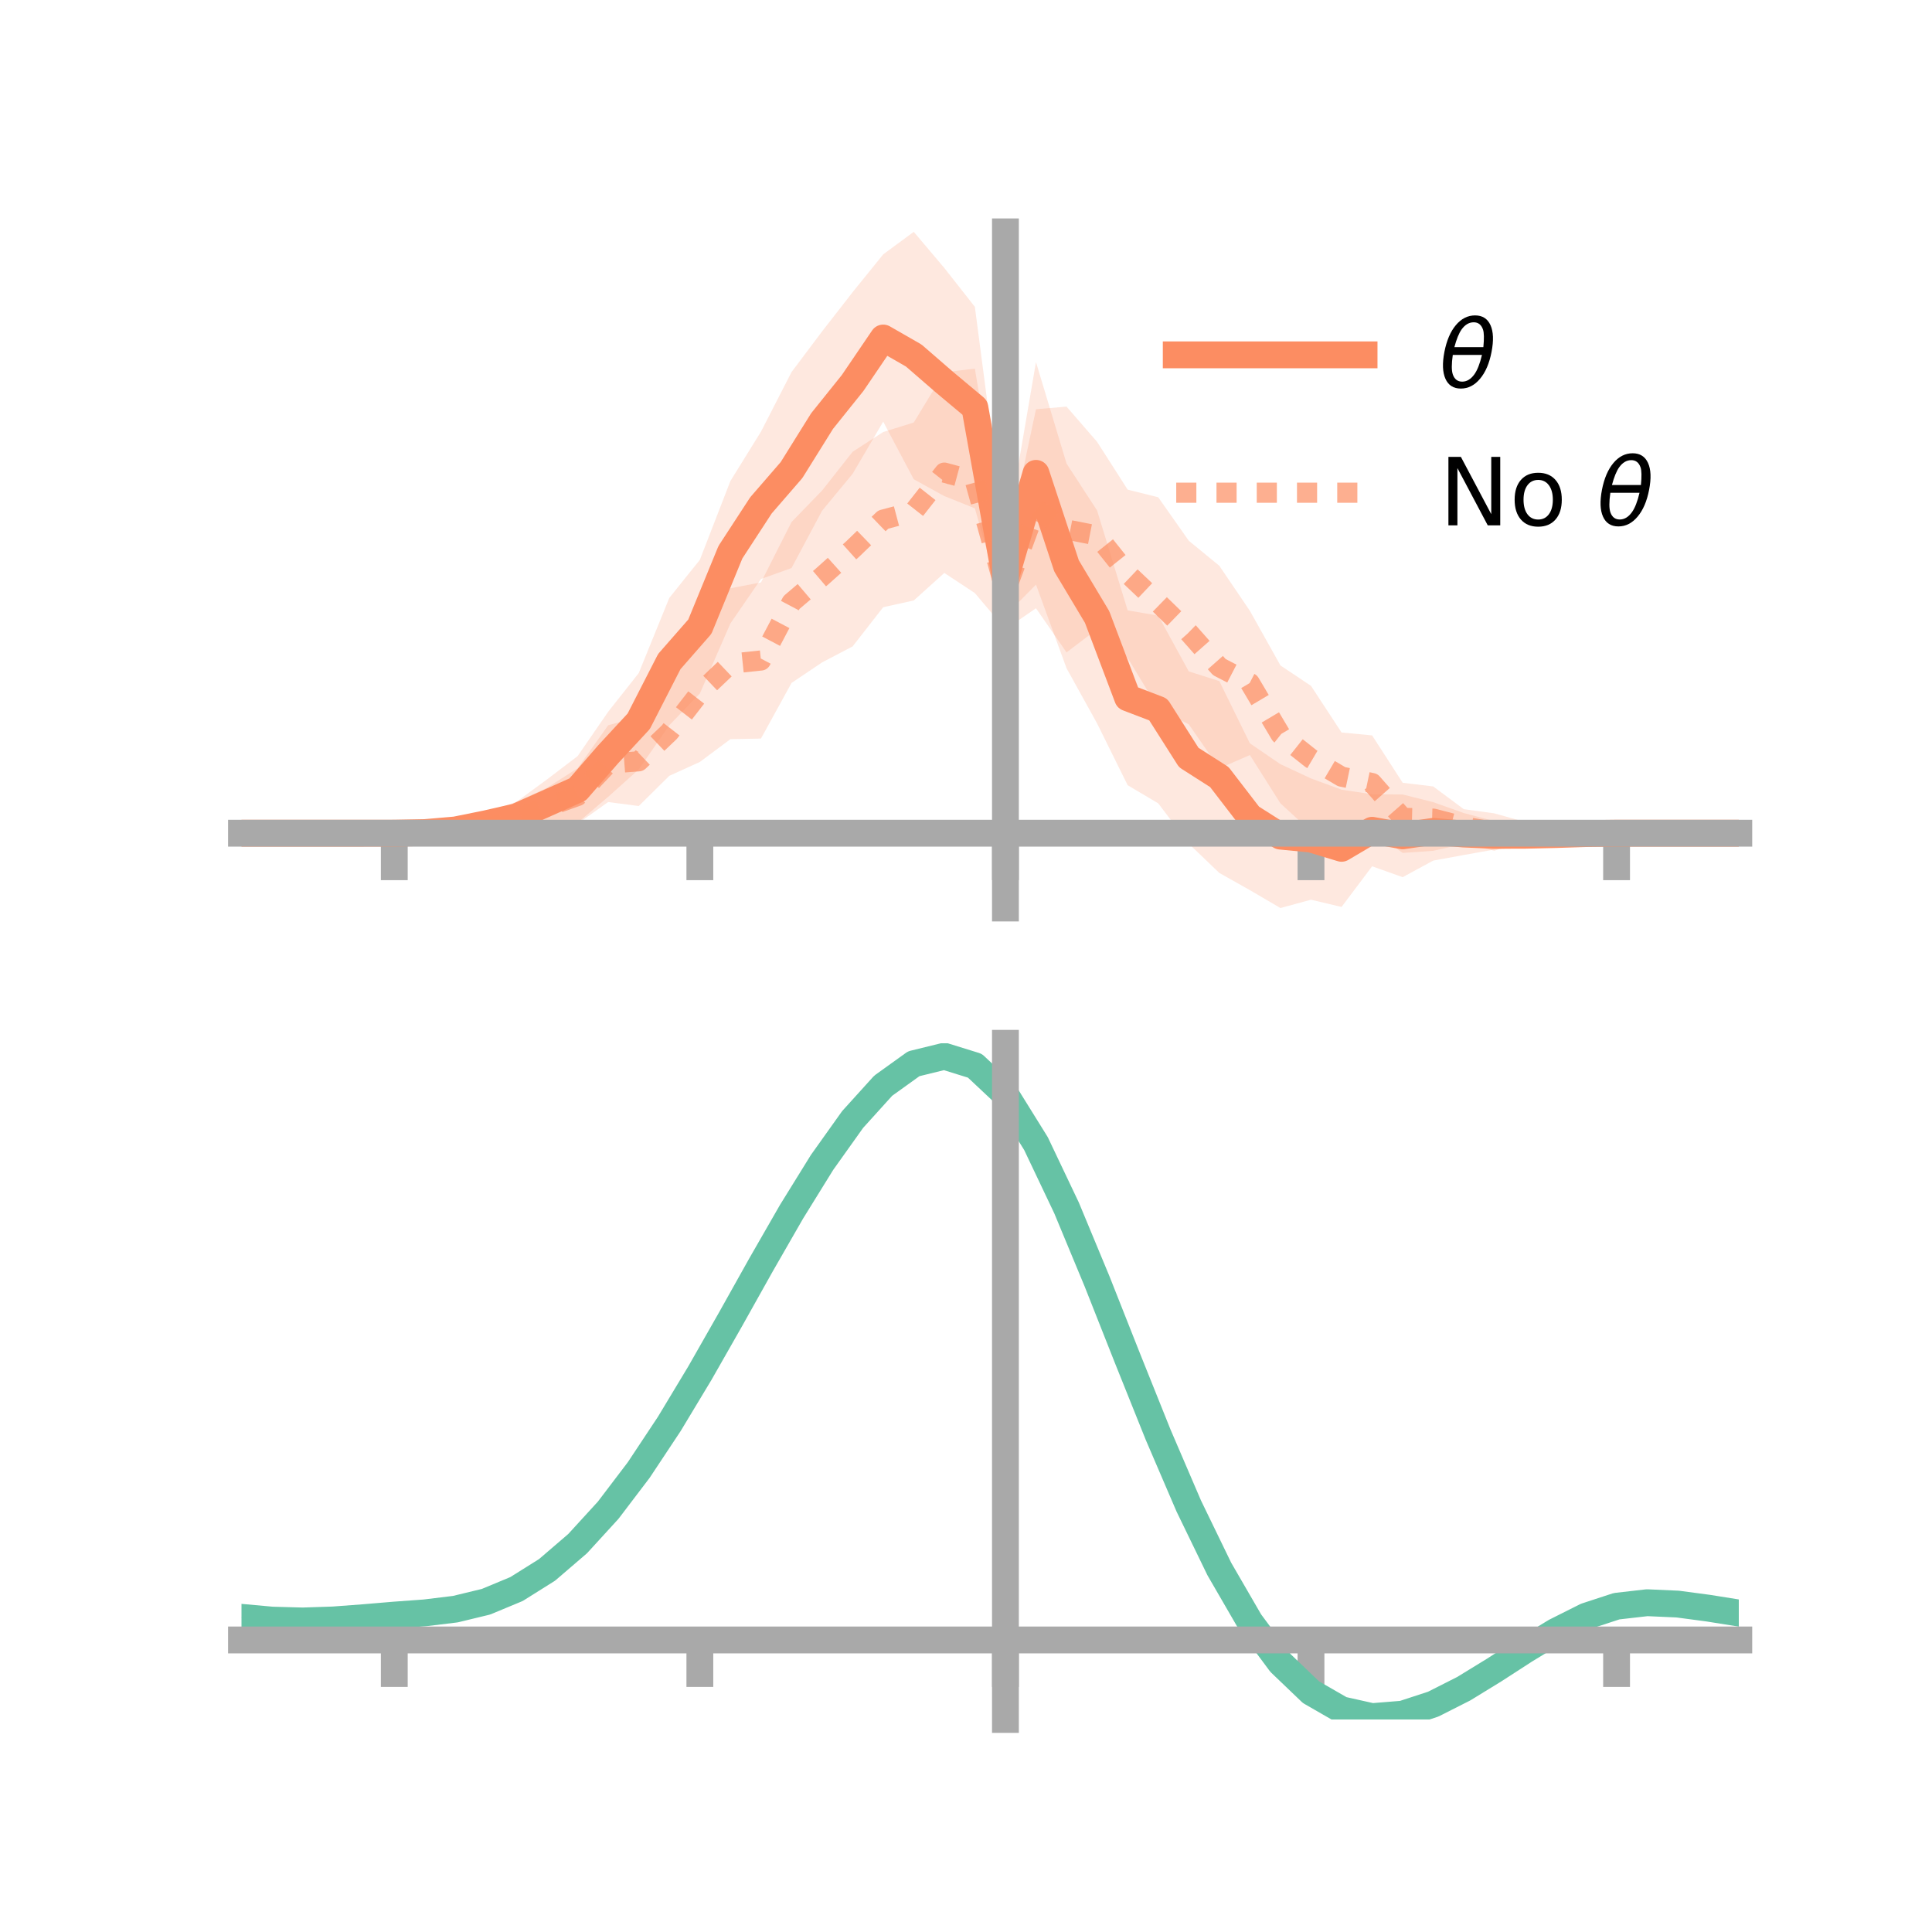 <?xml version="1.0" encoding="utf-8" standalone="no"?>
<!DOCTYPE svg PUBLIC "-//W3C//DTD SVG 1.1//EN"
  "http://www.w3.org/Graphics/SVG/1.1/DTD/svg11.dtd">
<!-- Created with matplotlib (https://matplotlib.org/) -->
<svg height="144pt" version="1.1" viewBox="0 0 144 144" width="144pt" xmlns="http://www.w3.org/2000/svg" xmlns:xlink="http://www.w3.org/1999/xlink">
 <defs>
  <style type="text/css">*{stroke-linecap:butt;stroke-linejoin:round;}</style>
 </defs>
 <g id="figure_1">
  <g id="patch_1">
   <path d="M 0 144 
L 144 144 
L 144 0 
L 0 0 
z
" style="fill:none;"/>
  </g>
  <g id="axes_1">
   <g id="patch_2">
    <path d="M 18 67.68 
L 129.6 67.68 
L 129.6 17.28 
L 18 17.28 
z
" style="fill:none;"/>
   </g>
   <g id="PolyCollection_1">
    <path clip-path="url(#p2988daf477)" d="M 18 62.101 
L 18 62.101 
L 20.278 62.101 
L 22.555 62.101 
L 24.833 62.101 
L 27.11 62.101 
L 29.388 62.1 
L 31.665 61.862 
L 33.943 61.337 
L 36.22 60.547 
L 38.498 59.758 
L 40.776 58.09 
L 43.053 56.355 
L 45.331 53.049 
L 47.608 50.168 
L 49.886 44.564 
L 52.163 41.726 
L 54.441 35.85 
L 56.718 32.176 
L 58.996 27.733 
L 61.273 24.702 
L 63.551 21.776 
L 65.829 18.959 
L 68.106 17.28 
L 70.384 19.973 
L 72.661 22.871 
L 74.939 40.283 
L 77.216 26.989 
L 79.494 34.55 
L 81.771 38.05 
L 84.049 45.494 
L 86.327 45.883 
L 88.604 50.041 
L 90.882 50.767 
L 93.159 55.404 
L 95.437 56.959 
L 97.714 58.021 
L 99.992 58.859 
L 102.269 59.2 
L 104.547 59.216 
L 106.824 59.788 
L 109.102 60.599 
L 111.38 61.203 
L 113.657 61.378 
L 115.935 61.725 
L 118.212 61.966 
L 120.49 62.098 
L 122.767 62.101 
L 125.045 62.101 
L 127.322 62.101 
L 129.6 62.101 
L 129.6 62.101 
L 129.6 62.101 
L 127.322 62.101 
L 125.045 62.101 
L 122.767 62.101 
L 120.49 62.106 
L 118.212 62.292 
L 115.935 62.682 
L 113.657 63.134 
L 111.38 63.319 
L 109.102 63.727 
L 106.824 64.144 
L 104.547 65.38 
L 102.269 64.569 
L 99.992 67.599 
L 97.714 67.059 
L 95.437 67.68 
L 93.159 66.346 
L 90.882 65.065 
L 88.604 62.882 
L 86.327 59.876 
L 84.049 58.525 
L 81.771 53.92 
L 79.494 49.809 
L 77.216 43.574 
L 74.939 45.881 
L 72.661 37.889 
L 70.384 36.976 
L 68.106 35.721 
L 65.829 31.427 
L 63.551 35.313 
L 61.273 38.067 
L 58.996 42.339 
L 56.718 43.155 
L 54.441 46.466 
L 52.163 51.69 
L 49.886 54.054 
L 47.608 57.35 
L 45.331 59.389 
L 43.053 61.326 
L 40.776 61.633 
L 38.498 61.998 
L 36.22 62.253 
L 33.943 62.382 
L 31.665 62.25 
L 29.388 62.101 
L 27.11 62.101 
L 24.833 62.101 
L 22.555 62.101 
L 20.278 62.101 
L 18 62.101 
z
" style="fill:#fc8d62;fill-opacity:0.2;"/>
   </g>
   <g id="PolyCollection_2">
    <path clip-path="url(#p2988daf477)" d="M 18 62.101 
L 18 62.101 
L 20.278 62.101 
L 22.555 62.101 
L 24.833 62.101 
L 27.11 62.101 
L 29.388 62.1 
L 31.665 61.883 
L 33.943 61.476 
L 36.22 60.982 
L 38.498 59.768 
L 40.776 58.715 
L 43.053 57.259 
L 45.331 54.057 
L 47.608 53.41 
L 49.886 51.324 
L 52.163 46.485 
L 54.441 43.847 
L 56.718 43.41 
L 58.996 38.909 
L 61.273 36.562 
L 63.551 33.672 
L 65.829 32.199 
L 68.106 31.492 
L 70.384 27.748 
L 72.661 27.474 
L 74.939 41.227 
L 77.216 30.501 
L 79.494 30.307 
L 81.771 32.933 
L 84.049 36.494 
L 86.327 37.063 
L 88.604 40.303 
L 90.882 42.171 
L 93.159 45.528 
L 95.437 49.598 
L 97.714 51.12 
L 99.992 54.595 
L 102.269 54.812 
L 104.547 58.343 
L 106.824 58.617 
L 109.102 60.311 
L 111.38 60.623 
L 113.657 61.262 
L 115.935 61.637 
L 118.212 61.889 
L 120.49 62.099 
L 122.767 62.101 
L 125.045 62.101 
L 127.322 62.101 
L 129.6 62.101 
L 129.6 62.101 
L 129.6 62.101 
L 127.322 62.101 
L 125.045 62.101 
L 122.767 62.101 
L 120.49 62.104 
L 118.212 62.317 
L 115.935 62.488 
L 113.657 62.661 
L 111.38 63.409 
L 109.102 62.894 
L 106.824 63.414 
L 104.547 63.572 
L 102.269 61.913 
L 99.992 61.179 
L 97.714 61.966 
L 95.437 59.878 
L 93.159 56.276 
L 90.882 57.27 
L 88.604 53.989 
L 86.327 52.795 
L 84.049 49.039 
L 81.771 46.895 
L 79.494 48.627 
L 77.216 45.336 
L 74.939 46.903 
L 72.661 44.206 
L 70.384 42.704 
L 68.106 44.755 
L 65.829 45.258 
L 63.551 48.178 
L 61.273 49.372 
L 58.996 50.904 
L 56.718 55.048 
L 54.441 55.093 
L 52.163 56.791 
L 49.886 57.826 
L 47.608 60.078 
L 45.331 59.779 
L 43.053 61.393 
L 40.776 61.57 
L 38.498 62.321 
L 36.22 62.467 
L 33.943 62.384 
L 31.665 62.247 
L 29.388 62.101 
L 27.11 62.101 
L 24.833 62.101 
L 22.555 62.101 
L 20.278 62.101 
L 18 62.101 
z
" style="fill:#fc8d62;fill-opacity:0.2;"/>
   </g>
   <g id="matplotlib.axis_1">
    <g id="xtick_1">
     <g id="line2d_1">
      <defs>
       <path d="M 0 0 
L 0 3.5 
" id="m2da9d89f15" style="stroke:#a9a9a9;stroke-width:2;"/>
      </defs>
      <g>
       <use style="fill:#a9a9a9;stroke:#a9a9a9;stroke-width:2;" x="29.388" xlink:href="#m2da9d89f15" y="62.101"/>
      </g>
     </g>
    </g>
    <g id="xtick_2">
     <g id="line2d_2">
      <g>
       <use style="fill:#a9a9a9;stroke:#a9a9a9;stroke-width:2;" x="52.163" xlink:href="#m2da9d89f15" y="62.101"/>
      </g>
     </g>
    </g>
    <g id="xtick_3">
     <g id="line2d_3">
      <g>
       <use style="fill:#a9a9a9;stroke:#a9a9a9;stroke-width:2;" x="74.939" xlink:href="#m2da9d89f15" y="62.101"/>
      </g>
     </g>
    </g>
    <g id="xtick_4">
     <g id="line2d_4">
      <g>
       <use style="fill:#a9a9a9;stroke:#a9a9a9;stroke-width:2;" x="97.714" xlink:href="#m2da9d89f15" y="62.101"/>
      </g>
     </g>
    </g>
    <g id="xtick_5">
     <g id="line2d_5">
      <g>
       <use style="fill:#a9a9a9;stroke:#a9a9a9;stroke-width:2;" x="120.49" xlink:href="#m2da9d89f15" y="62.101"/>
      </g>
     </g>
    </g>
   </g>
   <g id="matplotlib.axis_2"/>
   <g id="line2d_6">
    <path clip-path="url(#p2988daf477)" d="M 18 62.101 
L 20.278 62.101 
L 22.555 62.101 
L 24.833 62.101 
L 27.11 62.101 
L 29.388 62.1 
L 31.665 62.056 
L 33.943 61.86 
L 36.22 61.4 
L 38.498 60.878 
L 40.776 59.861 
L 43.053 58.84 
L 45.331 56.219 
L 47.608 53.759 
L 49.886 49.309 
L 52.163 46.708 
L 54.441 41.158 
L 56.718 37.666 
L 58.996 35.036 
L 61.273 31.384 
L 63.551 28.545 
L 65.829 25.193 
L 68.106 26.5 
L 70.384 28.475 
L 72.661 30.38 
L 74.939 43.082 
L 77.216 35.281 
L 79.494 42.18 
L 81.771 45.985 
L 84.049 52.009 
L 86.327 52.88 
L 88.604 56.461 
L 90.882 57.916 
L 93.159 60.875 
L 95.437 62.319 
L 97.714 62.54 
L 99.992 63.229 
L 102.269 61.885 
L 104.547 62.298 
L 106.824 61.966 
L 109.102 62.163 
L 111.38 62.261 
L 113.657 62.256 
L 115.935 62.203 
L 118.212 62.129 
L 120.49 62.102 
L 122.767 62.101 
L 125.045 62.101 
L 127.322 62.101 
L 129.6 62.101 
" style="fill:none;stroke:#fc8d62;stroke-linecap:square;stroke-width:2;"/>
   </g>
   <g id="line2d_7">
    <path clip-path="url(#p2988daf477)" d="M 18 62.101 
L 20.278 62.101 
L 22.555 62.101 
L 24.833 62.101 
L 27.11 62.101 
L 29.388 62.101 
L 31.665 62.065 
L 33.943 61.93 
L 36.22 61.725 
L 38.498 61.045 
L 40.776 60.142 
L 43.053 59.326 
L 45.331 56.918 
L 47.608 56.744 
L 49.886 54.575 
L 52.163 51.638 
L 54.441 49.47 
L 56.718 49.229 
L 58.996 44.906 
L 61.273 42.967 
L 63.551 40.925 
L 65.829 38.728 
L 68.106 38.124 
L 70.384 35.226 
L 72.661 35.84 
L 74.939 44.065 
L 77.216 37.919 
L 79.494 39.467 
L 81.771 39.914 
L 84.049 42.767 
L 86.327 44.929 
L 88.604 47.146 
L 90.882 49.721 
L 93.159 50.902 
L 95.437 54.738 
L 97.714 56.543 
L 99.992 57.887 
L 102.269 58.362 
L 104.547 60.957 
L 106.824 61.016 
L 109.102 61.603 
L 111.38 62.016 
L 113.657 61.961 
L 115.935 62.063 
L 118.212 62.103 
L 120.49 62.101 
L 122.767 62.101 
L 125.045 62.101 
L 127.322 62.101 
L 129.6 62.101 
" style="fill:none;stroke:#fc8d62;stroke-dasharray:1.5,1.5;stroke-dashoffset:0;stroke-opacity:0.7;stroke-width:1.5;"/>
   </g>
   <g id="patch_3">
    <path d="M 74.939 67.68 
L 74.939 17.28 
" style="fill:none;stroke:#a9a9a9;stroke-linecap:square;stroke-linejoin:miter;stroke-width:2;"/>
   </g>
   <g id="patch_4">
    <path d="M 129.6 67.68 
L 129.6 17.28 
" style="fill:none;"/>
   </g>
   <g id="patch_5">
    <path d="M 18 62.101 
L 129.6 62.101 
" style="fill:none;stroke:#a9a9a9;stroke-linecap:square;stroke-linejoin:miter;stroke-width:2;"/>
   </g>
   <g id="patch_6">
    <path d="M 18 17.28 
L 129.6 17.28 
" style="fill:none;"/>
   </g>
   <g id="legend_1">
    <g id="line2d_8">
     <path d="M 87.67 26.449 
L 101.67 26.449 
" style="fill:none;stroke:#fc8d62;stroke-linecap:square;stroke-width:2;"/>
    </g>
    <g id="line2d_9"/>
    <g id="text_1">
     <!-- $\theta$ -->
     <g transform="translate(107.27 28.899)scale(0.07 -0.07)">
      <defs>
       <path d="M 45.516 34.672 
L 14.453 34.672 
Q 12.359 20.062 14.5 13.875 
Q 17.188 6.25 24.469 6.25 
Q 31.781 6.25 37.359 13.922 
Q 42.234 20.656 45.516 34.672 
z
M 47.016 42.969 
Q 48.344 56.844 46.625 61.719 
Q 43.953 69.438 36.766 69.438 
Q 29.297 69.438 23.828 61.812 
Q 19.531 55.672 16.156 42.969 
z
M 38.188 76.766 
Q 49.906 76.766 54.594 66.406 
Q 59.281 56.109 55.719 37.844 
Q 52.203 19.625 43.453 9.281 
Q 34.766 -1.125 23.047 -1.125 
Q 11.281 -1.125 6.641 9.281 
Q 2 19.625 5.516 37.844 
Q 9.078 56.109 17.719 66.406 
Q 26.422 76.766 38.188 76.766 
z
" id="DejaVuSans-Oblique-952"/>
      </defs>
      <use transform="translate(0 0.234)" xlink:href="#DejaVuSans-Oblique-952"/>
     </g>
    </g>
    <g id="line2d_10">
     <path d="M 87.67 36.724 
L 101.67 36.724 
" style="fill:none;stroke:#fc8d62;stroke-dasharray:1.5,1.5;stroke-dashoffset:0;stroke-opacity:0.7;stroke-width:1.5;"/>
    </g>
    <g id="line2d_11"/>
    <g id="text_2">
     <!-- No $\theta$ -->
     <g transform="translate(107.27 39.174)scale(0.07 -0.07)">
      <defs>
       <path d="M 9.812 72.906 
L 23.094 72.906 
L 55.422 11.922 
L 55.422 72.906 
L 64.984 72.906 
L 64.984 0 
L 51.703 0 
L 19.391 60.984 
L 19.391 0 
L 9.812 0 
z
" id="DejaVuSans-78"/>
       <path d="M 30.609 48.391 
Q 23.391 48.391 19.188 42.75 
Q 14.984 37.109 14.984 27.297 
Q 14.984 17.484 19.156 11.844 
Q 23.344 6.203 30.609 6.203 
Q 37.797 6.203 41.984 11.859 
Q 46.188 17.531 46.188 27.297 
Q 46.188 37.016 41.984 42.703 
Q 37.797 48.391 30.609 48.391 
z
M 30.609 56 
Q 42.328 56 49.016 48.375 
Q 55.719 40.766 55.719 27.297 
Q 55.719 13.875 49.016 6.219 
Q 42.328 -1.422 30.609 -1.422 
Q 18.844 -1.422 12.172 6.219 
Q 5.516 13.875 5.516 27.297 
Q 5.516 40.766 12.172 48.375 
Q 18.844 56 30.609 56 
z
" id="DejaVuSans-111"/>
       <path id="DejaVuSans-32"/>
      </defs>
      <use transform="translate(0 0.234)" xlink:href="#DejaVuSans-78"/>
      <use transform="translate(74.805 0.234)" xlink:href="#DejaVuSans-111"/>
      <use transform="translate(135.986 0.234)" xlink:href="#DejaVuSans-32"/>
      <use transform="translate(167.773 0.234)" xlink:href="#DejaVuSans-Oblique-952"/>
     </g>
    </g>
   </g>
  </g>
  <g id="axes_2">
   <g id="patch_7">
    <path d="M 18 128.16 
L 129.6 128.16 
L 129.6 77.76 
L 18 77.76 
z
" style="fill:none;"/>
   </g>
   <g id="PolyCollection_3">
    <path clip-path="url(#pcdb8da018d)" d="M 18 120.587 
L 18 120.507 
L 20.278 120.723 
L 22.555 120.787 
L 24.833 120.705 
L 27.11 120.525 
L 29.388 120.326 
L 31.665 120.154 
L 33.943 119.871 
L 36.22 119.315 
L 38.498 118.357 
L 40.776 116.906 
L 43.053 114.911 
L 45.331 112.364 
L 47.608 109.296 
L 49.886 105.775 
L 52.163 101.903 
L 54.441 97.809 
L 56.718 93.646 
L 58.996 89.59 
L 61.273 85.83 
L 63.551 82.565 
L 65.829 79.997 
L 68.106 78.33 
L 70.384 77.76 
L 72.661 78.477 
L 74.939 80.65 
L 77.216 84.367 
L 79.494 89.232 
L 81.771 94.796 
L 84.049 100.645 
L 86.327 106.414 
L 88.604 111.803 
L 90.882 116.577 
L 93.159 120.572 
L 95.437 123.69 
L 97.714 125.897 
L 99.992 127.219 
L 102.269 127.735 
L 104.547 127.557 
L 106.824 126.823 
L 109.102 125.689 
L 111.38 124.316 
L 113.657 122.869 
L 115.935 121.505 
L 118.212 120.378 
L 120.49 119.637 
L 122.767 119.379 
L 125.045 119.486 
L 127.322 119.798 
L 129.6 120.174 
L 129.6 120.278 
L 129.6 120.278 
L 127.322 119.925 
L 125.045 119.632 
L 122.767 119.535 
L 120.49 119.799 
L 118.212 120.551 
L 115.935 121.708 
L 113.657 123.119 
L 111.38 124.618 
L 109.102 126.039 
L 106.824 127.21 
L 104.547 127.968 
L 102.269 128.16 
L 99.992 127.656 
L 97.714 126.358 
L 95.437 124.205 
L 93.159 121.18 
L 90.882 117.314 
L 88.604 112.698 
L 86.327 107.485 
L 84.049 101.899 
L 81.771 96.229 
L 79.494 90.829 
L 77.216 86.105 
L 74.939 82.495 
L 72.661 80.388 
L 70.384 79.694 
L 68.106 80.243 
L 65.829 81.847 
L 63.551 84.313 
L 61.273 87.444 
L 58.996 91.043 
L 56.718 94.918 
L 54.441 98.89 
L 52.163 102.793 
L 49.886 106.482 
L 47.608 109.835 
L 45.331 112.76 
L 43.053 115.195 
L 40.776 117.113 
L 38.498 118.519 
L 36.22 119.455 
L 33.943 120 
L 31.665 120.273 
L 29.388 120.434 
L 27.11 120.618 
L 24.833 120.779 
L 22.555 120.847 
L 20.278 120.785 
L 18 120.587 
z
" style="fill:#66c2a5;fill-opacity:0.2;"/>
   </g>
   <g id="matplotlib.axis_3">
    <g id="xtick_6">
     <g id="line2d_12">
      <g>
       <use style="fill:#a9a9a9;stroke:#a9a9a9;stroke-width:2;" x="29.388" xlink:href="#m2da9d89f15" y="122.232"/>
      </g>
     </g>
    </g>
    <g id="xtick_7">
     <g id="line2d_13">
      <g>
       <use style="fill:#a9a9a9;stroke:#a9a9a9;stroke-width:2;" x="52.163" xlink:href="#m2da9d89f15" y="122.232"/>
      </g>
     </g>
    </g>
    <g id="xtick_8">
     <g id="line2d_14">
      <g>
       <use style="fill:#a9a9a9;stroke:#a9a9a9;stroke-width:2;" x="74.939" xlink:href="#m2da9d89f15" y="122.232"/>
      </g>
     </g>
    </g>
    <g id="xtick_9">
     <g id="line2d_15">
      <g>
       <use style="fill:#a9a9a9;stroke:#a9a9a9;stroke-width:2;" x="97.714" xlink:href="#m2da9d89f15" y="122.232"/>
      </g>
     </g>
    </g>
    <g id="xtick_10">
     <g id="line2d_16">
      <g>
       <use style="fill:#a9a9a9;stroke:#a9a9a9;stroke-width:2;" x="120.49" xlink:href="#m2da9d89f15" y="122.232"/>
      </g>
     </g>
    </g>
   </g>
   <g id="matplotlib.axis_4"/>
   <g id="line2d_17">
    <path clip-path="url(#pcdb8da018d)" d="M 18 120.547 
L 20.278 120.754 
L 22.555 120.817 
L 24.833 120.742 
L 27.11 120.572 
L 29.388 120.38 
L 31.665 120.214 
L 33.943 119.936 
L 36.22 119.385 
L 38.498 118.438 
L 40.776 117.009 
L 43.053 115.053 
L 45.331 112.562 
L 47.608 109.565 
L 49.886 106.129 
L 52.163 102.348 
L 54.441 98.35 
L 56.718 94.282 
L 58.996 90.316 
L 61.273 86.637 
L 63.551 83.439 
L 65.829 80.922 
L 68.106 79.286 
L 70.384 78.727 
L 72.661 79.433 
L 74.939 81.572 
L 77.216 85.236 
L 79.494 90.03 
L 81.771 95.513 
L 84.049 101.272 
L 86.327 106.95 
L 88.604 112.251 
L 90.882 116.946 
L 93.159 120.876 
L 95.437 123.947 
L 97.714 126.127 
L 99.992 127.438 
L 102.269 127.947 
L 104.547 127.762 
L 106.824 127.017 
L 109.102 125.864 
L 111.38 124.467 
L 113.657 122.994 
L 115.935 121.607 
L 118.212 120.464 
L 120.49 119.718 
L 122.767 119.457 
L 125.045 119.559 
L 127.322 119.862 
L 129.6 120.226 
" style="fill:none;stroke:#66c2a5;stroke-linecap:square;stroke-width:2;"/>
   </g>
   <g id="patch_8">
    <path d="M 74.939 128.16 
L 74.939 77.76 
" style="fill:none;stroke:#a9a9a9;stroke-linecap:square;stroke-linejoin:miter;stroke-width:2;"/>
   </g>
   <g id="patch_9">
    <path d="M 129.6 128.16 
L 129.6 77.76 
" style="fill:none;"/>
   </g>
   <g id="patch_10">
    <path d="M 18 122.232 
L 129.6 122.232 
" style="fill:none;stroke:#a9a9a9;stroke-linecap:square;stroke-linejoin:miter;stroke-width:2;"/>
   </g>
   <g id="patch_11">
    <path d="M 18 77.76 
L 129.6 77.76 
" style="fill:none;"/>
   </g>
  </g>
 </g>
 <defs>
  <clipPath id="p2988daf477">
   <rect height="50.4" width="111.6" x="18" y="17.28"/>
  </clipPath>
  <clipPath id="pcdb8da018d">
   <rect height="50.4" width="111.6" x="18" y="77.76"/>
  </clipPath>
 </defs>
</svg>
